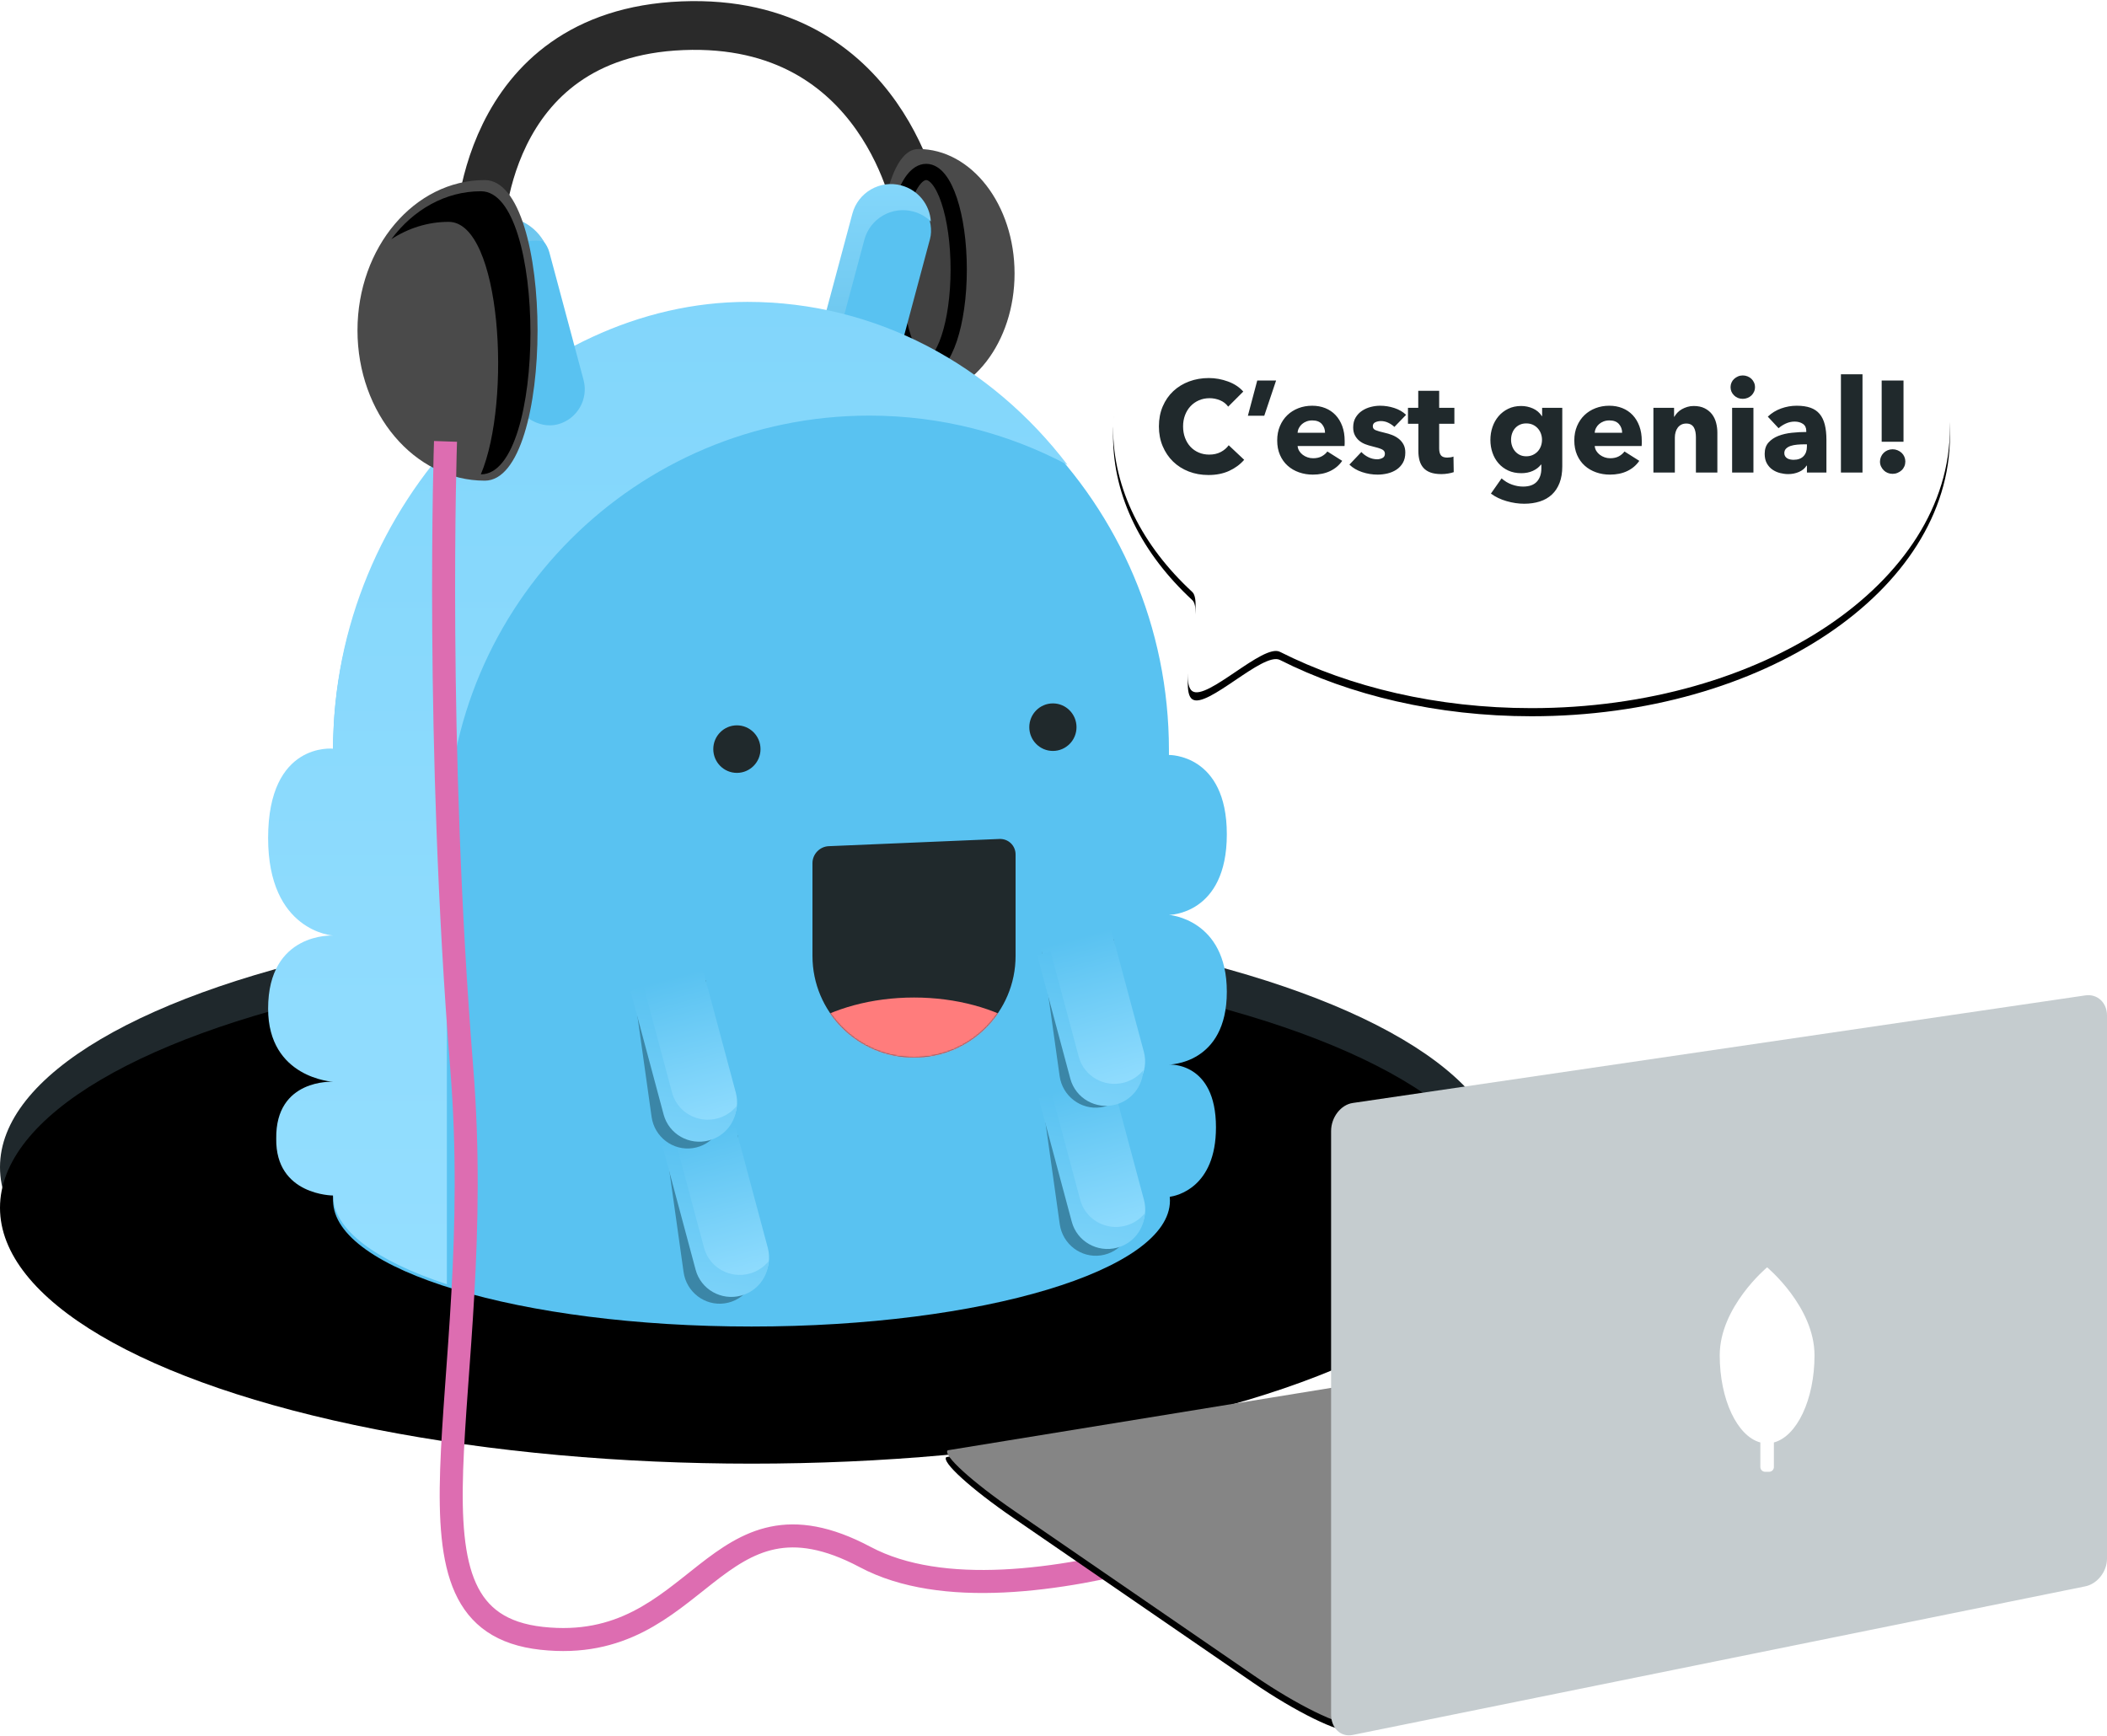 <?xml version="1.0" encoding="UTF-8"?>
<svg width="1556px" height="1282px" viewBox="0 0 1556 1282" version="1.1" xmlns="http://www.w3.org/2000/svg" xmlns:xlink="http://www.w3.org/1999/xlink">
    <!-- Generator: Sketch 41.2 (35397) - http://www.bohemiancoding.com/sketch -->
    <title>speak</title>
    <desc>Created with Sketch.</desc>
    <defs>
        <ellipse id="path-1" cx="555" cy="844" rx="555" ry="189"></ellipse>
        <filter x="-50%" y="-50%" width="200%" height="200%" filterUnits="objectBoundingBox" id="filter-2">
            <feOffset dx="0" dy="30" in="SourceAlpha" result="shadowOffsetInner1"></feOffset>
            <feComposite in="shadowOffsetInner1" in2="SourceAlpha" operator="arithmetic" k2="-1" k3="1" result="shadowInnerInner1"></feComposite>
            <feColorMatrix values="0 0 0 0 0.436   0 0 0 0 0.436   0 0 0 0 0.436  0 0 0 0.5 0" type="matrix" in="shadowInnerInner1"></feColorMatrix>
        </filter>
        <linearGradient x1="37.059%" y1="1.704%" x2="37.059%" y2="84.57%" id="linearGradient-3">
            <stop stop-color="#84D7FB" offset="0%"></stop>
            <stop stop-color="#6BC5ED" offset="100%"></stop>
        </linearGradient>
        <linearGradient x1="50%" y1="0%" x2="50%" y2="100%" id="linearGradient-4">
            <stop stop-color="#82D6FB" offset="0%"></stop>
            <stop stop-color="#94DEFF" offset="100%"></stop>
        </linearGradient>
        <linearGradient x1="37.059%" y1="1.704%" x2="62.941%" y2="98.296%" id="linearGradient-5">
            <stop stop-color="#67C2EB" offset="0%"></stop>
            <stop stop-color="#89D9FD" offset="100%"></stop>
        </linearGradient>
        <linearGradient x1="50%" y1="0%" x2="50%" y2="100%" id="linearGradient-6">
            <stop stop-color="#59C2F1" offset="0%"></stop>
            <stop stop-color="#94DEFF" offset="100%"></stop>
        </linearGradient>
        <linearGradient x1="0%" y1="31.685%" x2="98.296%" y2="62.941%" id="linearGradient-7">
            <stop stop-color="#59C2F1" offset="0%"></stop>
            <stop stop-color="#7BD2F9" offset="100%"></stop>
        </linearGradient>
        <path d="M309,414 C479.656,414 618,321.323 618,207 C618,92.677 479.656,0 309,0 C138.344,0 0,92.677 0,207 C0,252.273 21.696,294.152 58.502,328.224 C67.572,336.621 47.695,394.072 58.502,401.455 C69.309,408.837 110.813,366.158 123.166,372.397 C174.884,398.515 239.243,414 309,414 Z" id="path-8"></path>
        <filter x="-50%" y="-50%" width="200%" height="200%" filterUnits="objectBoundingBox" id="filter-9">
            <feMorphology radius="3" operator="dilate" in="SourceAlpha" result="shadowSpreadOuter1"></feMorphology>
            <feOffset dx="0" dy="6" in="shadowSpreadOuter1" result="shadowOffsetOuter1"></feOffset>
            <feGaussianBlur stdDeviation="24" in="shadowOffsetOuter1" result="shadowBlurOuter1"></feGaussianBlur>
            <feColorMatrix values="0 0 0 0 0.576   0 0 0 0 0.576   0 0 0 0 0.576  0 0 0 0.5 0" type="matrix" in="shadowBlurOuter1"></feColorMatrix>
        </filter>
        <path d="M0,18.46 C0,11.836 5.361,6.239 11.99,5.958 L138.01,0.625 C144.632,0.344 150,5.48 150,12.12 L150,86.997 C150,128.42 116.43,162 75,162 L75,162 C33.579,162 0,128.419 0,86.995 L0,18.46 Z" id="path-10"></path>
        <path d="M50.173,380.968 C18.854,359.447 -3.204,339.368 0.901,336.125 L622,235 C626.107,231.756 849.833,425.472 841.001,427.285 L299.999,538.363 C291.163,540.178 258.598,524.193 227.292,502.68 L50.173,380.968 Z" id="path-12"></path>
        <filter x="-50%" y="-50%" width="200%" height="200%" filterUnits="objectBoundingBox" id="filter-13">
            <feOffset dx="-1" dy="5" in="SourceAlpha" result="shadowOffsetOuter1"></feOffset>
            <feColorMatrix values="0 0 0 0 0   0 0 0 0 0   0 0 0 0 0  0 0 0 0.5 0" type="matrix" in="shadowOffsetOuter1"></feColorMatrix>
        </filter>
    </defs>
    <g id="Logo" stroke="none" stroke-width="1" fill="none" fill-rule="evenodd">
        <g id="speak" transform="translate(0, 18)">
            <g>
                <path d="M354,157 C354,157 354,7 504,1 C654,-5 678,139 678,139" id="Path-6" stroke="#2A2A2A" stroke-width="36"></path>
                <g id="Oval-3">
                    <use fill="#1F282C" fill-rule="evenodd" xlink:href="#path-1"></use>
                    <use fill="black" fill-opacity="1" filter="url(#filter-2)" xlink:href="#path-1"></use>
                </g>
                <g id="Group-20" transform="translate(648, 91)">
                    <g id="Group-19-Copy" fill="#4A4A4A">
                        <path d="M71.812,184.955 C111.055,184.955 111.055,1.045 71.812,1.045 C32.569,1.045 0.755,42.214 0.755,93 C0.755,143.786 32.569,184.955 71.812,184.955 Z" id="Oval-10-Copy" transform="translate(51, 93) scale(-1, 1) translate(-51, -93) "></path>
                    </g>
                    <ellipse id="Oval-11" stroke="#000000" stroke-width="12" fill="#414141" cx="36" cy="90" rx="24" ry="72"></ellipse>
                </g>
                <g id="caterpillar-body-copy" transform="translate(552, 541) rotate(-360) translate(-552, -541) translate(198, 109)">
                    <path d="M665.861,756.912 C670.511,756.271 699.984,750.438 699.984,705.59 C699.984,656.902 665.247,659.239 665.247,659.239 C665.247,659.239 708,659.239 708,605.508 C708,551.778 665.247,548.705 665.247,548.705 C665.247,548.705 708,548.705 708,489.197 C708,429.689 665.247,430.596 665.247,430.596 L665.247,426.991 C665.247,244.737 517.502,96.984 335.249,96.984 L377.998,96.984 C195.748,96.984 48,244.73 48,426.984 L48,756.984 L48.132,756.984 C48.044,757.895 48,758.809 48,759.726 C48,811.088 186.344,852.726 357,852.726 C527.656,852.726 666,811.088 666,759.726 C666,758.785 665.954,757.847 665.861,756.912 Z" id="Combined-Shape" fill="#59C2F1"></path>
                    <g id="eyes" transform="translate(322.32, 390.485)" fill="#20292C">
                        <ellipse id="Oval-4" cx="23.873" cy="35.778" rx="17.435" ry="17.555"></ellipse>
                        <ellipse id="Oval-4-Copy" cx="257.238" cy="19.573" rx="17.435" ry="17.555"></ellipse>
                    </g>
                    <g id="Group-10" transform="translate(398.499, 3.083)">
                        <rect id="Rectangle-3-Copy" fill="#59C2F1" transform="translate(49.883, 83.254) rotate(-345) translate(-49.883, -83.254) " x="20.377" y="7.634" width="59.012" height="151.239" rx="29.506"></rect>
                        <path d="M90.93,33.508 C90.156,21.212 81.67,10.232 69.111,6.867 C53.368,2.648 37.192,11.99 32.974,27.73 L8.35,119.63 C5.489,130.306 8.866,141.184 16.247,148.394 C16.051,145.28 16.349,142.08 17.202,138.899 L41.826,46.999 C46.044,31.259 62.219,21.917 77.963,26.136 C83.027,27.493 87.429,30.088 90.93,33.508 Z" id="Combined-Shape-Copy-4" fill="url(#linearGradient-3)"></path>
                    </g>
                    <path d="M590.351,216.341 C534.228,142.829 449.19,95.956 354,95.956 C195.748,95.956 48,243.702 48,425.956 C48,425.956 1.70592707e-13,420.546 0,491.956 C-1.63723202e-13,561.202 48,563.956 48,563.956 C48,563.956 4.57966998e-15,561.202 0,617.956 C0,669.399 48,671.956 48,671.956 C48,671.956 5.362,669.399 6,713.956 C5.362,755.956 48,755.956 48,755.956 C48,781.29 79.893,804.332 132,821.488 L132,491.957 C132,319.644 271.686,179.956 444,179.956 C496.889,179.956 546.705,193.116 590.351,216.341 Z" id="Combined-Shape-Copy-5" fill="url(#linearGradient-4)"></path>
                    <g id="Group-9" transform="translate(132.946, 30.61)">
                        <rect id="Rectangle-3-Copy-9" fill="#59C2F1" transform="translate(61.442, 82.734) rotate(-15) translate(-61.442, -82.734) " x="34.619" y="7.114" width="53.647" height="151.239" rx="26.824"></rect>
                        <path d="M70.638,20.649 C62.549,6.721 45.864,-0.656 29.56,3.713 C10.05,8.94 -1.52,28.99 3.707,48.497 L27.512,137.34 C31.339,151.621 43.117,161.656 56.808,163.952 C55.22,161.217 53.964,158.231 53.106,155.03 L29.301,66.187 C24.074,46.68 35.644,26.631 55.153,21.403 C60.374,20.004 65.634,19.81 70.638,20.649 Z" id="Combined-Shape-Copy-6" fill="url(#linearGradient-5)"></path>
                    </g>
                    <g id="Group-4-Copy" transform="translate(332.267, 773.938) rotate(-300) translate(-332.267, -773.938) translate(263.867, 718.615)">
                        <g id="Group-2-Copy" transform="translate(-0, 0)">
                            <path d="M94.736,-1.601 L94.736,92.808 C94.736,107.787 82.729,119.931 67.912,119.931 L67.912,119.931 C53.098,119.931 41.088,107.777 41.088,92.808 L41.088,-1.601" id="Rectangle-3-Copy-6" fill="#3B86A7" transform="translate(67.912, 59.165) rotate(-68) translate(-67.912, -59.165) "></path>
                            <path d="M92.062,-9.731 L92.062,84.678 C92.062,99.657 80.056,111.801 65.239,111.801 L65.239,111.801 C50.425,111.801 38.415,99.647 38.415,84.678 L38.415,-9.731" id="Rectangle-3-Copy-2" fill="url(#linearGradient-6)" transform="translate(65.239, 51.035) rotate(-75) translate(-65.239, -51.035) "></path>
                        </g>
                        <path d="M113.593,38.357 C123.434,44.543 128.536,56.714 125.34,68.639 C121.423,83.257 106.509,91.962 92.05,88.087 L0.858,63.653 L3.499,53.794 L81.089,74.584 C95.548,78.458 110.463,69.754 114.38,55.136 C115.926,49.365 115.529,43.537 113.593,38.357 Z" id="Combined-Shape-Copy" fill="url(#linearGradient-7)"></path>
                    </g>
                    <g id="hand" transform="translate(308.642, 659.304) rotate(-300) translate(-308.642, -659.304) translate(240.242, 603.981)">
                        <g id="Group-2" transform="translate(-0, 0)">
                            <path d="M94.736,-1.601 L94.736,92.808 C94.736,107.787 82.729,119.931 67.912,119.931 L67.912,119.931 C53.098,119.931 41.088,107.777 41.088,92.808 L41.088,-1.601" id="Rectangle-3-Copy-6" fill="#3B86A7" transform="translate(67.912, 59.165) rotate(-68) translate(-67.912, -59.165) "></path>
                            <path d="M92.062,-9.731 L92.062,84.678 C92.062,99.657 80.056,111.801 65.239,111.801 L65.239,111.801 C50.425,111.801 38.415,99.647 38.415,84.678 L38.415,-9.731" id="Rectangle-3-Copy-2" fill="url(#linearGradient-6)" transform="translate(65.239, 51.035) rotate(-75) translate(-65.239, -51.035) "></path>
                        </g>
                        <g id="Group-2-Copy-4" transform="translate(-0, 36.228)" fill="url(#linearGradient-7)">
                            <path d="M113.593,2.13 C123.434,8.316 128.536,20.486 125.34,32.412 C121.423,47.03 106.509,55.734 92.05,51.86 L0.858,27.425 L3.499,17.566 L81.089,38.356 C95.548,42.231 110.463,33.526 114.38,18.908 C115.926,13.138 115.529,7.309 113.593,2.13 Z" id="Combined-Shape"></path>
                        </g>
                    </g>
                    <g id="Group-4-Copy-2" transform="translate(610.057, 738.529) rotate(-300) translate(-610.057, -738.529) translate(541.657, 683.205)">
                        <g id="Group-2-Copy" transform="translate(-0, 0)">
                            <path d="M94.736,-1.601 L94.736,92.808 C94.736,107.787 82.729,119.931 67.912,119.931 L67.912,119.931 C53.098,119.931 41.088,107.777 41.088,92.808 L41.088,-1.601" id="Rectangle-3-Copy-6" fill="#3B86A7" transform="translate(67.912, 59.165) rotate(-68) translate(-67.912, -59.165) "></path>
                            <path d="M92.062,-9.731 L92.062,84.678 C92.062,99.657 80.056,111.801 65.239,111.801 L65.239,111.801 C50.425,111.801 38.415,99.647 38.415,84.678 L38.415,-9.731" id="Rectangle-3-Copy-2" fill="url(#linearGradient-6)" transform="translate(65.239, 51.035) rotate(-75) translate(-65.239, -51.035) "></path>
                        </g>
                        <path d="M113.593,38.357 C123.434,44.543 128.536,56.714 125.34,68.639 C121.423,83.257 106.509,91.962 92.05,88.087 L0.858,63.653 L3.499,53.794 L81.089,74.584 C95.548,78.458 110.463,69.754 114.38,55.136 C115.926,49.365 115.529,43.537 113.593,38.357 Z" id="Combined-Shape-Copy" fill="url(#linearGradient-7)"></path>
                    </g>
                    <g id="Group-6-Copy" transform="translate(609.975, 629.154) rotate(-300) translate(-609.975, -629.154) translate(541.575, 573.831)">
                        <g id="Group-2-Copy-2" transform="translate(-0, 0)">
                            <path d="M94.736,-1.601 L94.736,92.808 C94.736,107.787 82.729,119.931 67.912,119.931 L67.912,119.931 C53.098,119.931 41.088,107.777 41.088,92.808 L41.088,-1.601" id="Rectangle-3-Copy-6" fill="#3B86A7" transform="translate(67.912, 59.165) rotate(-68) translate(-67.912, -59.165) "></path>
                            <path d="M92.062,-9.731 L92.062,84.678 C92.062,99.657 80.056,111.801 65.239,111.801 L65.239,111.801 C50.425,111.801 38.415,99.647 38.415,84.678 L38.415,-9.731" id="Rectangle-3-Copy-2" fill="url(#linearGradient-6)" transform="translate(65.239, 51.035) rotate(-75) translate(-65.239, -51.035) "></path>
                        </g>
                        <path d="M116.275,41.058 C126.116,47.244 131.218,59.415 128.023,71.34 C124.106,85.958 109.191,94.663 94.732,90.788 L3.54,66.353 L6.182,56.495 L83.771,77.285 C98.231,81.159 113.145,72.454 117.062,57.837 C118.608,52.066 118.212,46.238 116.275,41.058 Z" id="Combined-Shape-Copy-3" fill="url(#linearGradient-7)"></path>
                    </g>
                </g>
                <g id="Group-19" transform="translate(264, 115)">
                    <path d="M94.029,222 C145.96,222 145.96,0 94.029,0 C42.098,0 0,49.696 0,111 C0,172.304 42.098,222 94.029,222 Z" id="Oval-10-Copy" fill="#4A4A4A"></path>
                    <path d="M25.003,43.651 C41.17,21.943 64.828,8.251 91.184,8.251 C139.914,8.251 139.914,217.331 91.184,217.331 C91.155,217.331 91.126,217.331 91.097,217.331 C114.034,163.249 106.114,30.854 67.337,30.854 C51.996,30.854 37.57,35.493 25.003,43.651 Z" id="Combined-Shape" fill="#000000"></path>
                </g>
                <g id="Group-21" transform="translate(822, 91)">
                    <g id="Oval-12">
                        <use fill="black" fill-opacity="1" filter="url(#filter-9)" xlink:href="#path-8"></use>
                        <use fill="#FFFFFF" fill-rule="evenodd" xlink:href="#path-8"></use>
                    </g>
                    <path d="M96.816,230.592 C93.808,234.048 90.096,236.784 85.68,238.8 C81.264,240.816 76.176,241.824 70.416,241.824 C65.168,241.824 60.32,240.96 55.872,239.232 C51.424,237.504 47.568,235.056 44.304,231.888 C41.04,228.72 38.48,224.928 36.624,220.512 C34.768,216.096 33.84,211.232 33.84,205.92 C33.84,200.48 34.784,195.552 36.672,191.136 C38.56,186.72 41.168,182.96 44.496,179.856 C47.824,176.752 51.728,174.368 56.208,172.704 C60.688,171.04 65.52,170.208 70.704,170.208 C75.504,170.208 80.224,171.056 84.864,172.752 C89.504,174.448 93.264,176.928 96.144,180.192 L85.008,191.328 C83.472,189.216 81.456,187.648 78.96,186.624 C76.464,185.6 73.904,185.088 71.28,185.088 C68.4,185.088 65.76,185.616 63.36,186.672 C60.96,187.728 58.896,189.184 57.168,191.04 C55.44,192.896 54.096,195.088 53.136,197.616 C52.176,200.144 51.696,202.912 51.696,205.92 C51.696,208.992 52.176,211.808 53.136,214.368 C54.096,216.928 55.424,219.12 57.12,220.944 C58.816,222.768 60.848,224.192 63.216,225.216 C65.584,226.24 68.176,226.752 70.992,226.752 C74.256,226.752 77.104,226.112 79.536,224.832 C81.968,223.552 83.92,221.888 85.392,219.84 L96.816,230.592 Z M111.648,198.048 L99.552,198.048 L106.464,172.032 L120.384,172.032 L111.648,198.048 Z M156.528,210.624 C156.528,208.128 155.744,205.984 154.176,204.192 C152.608,202.4 150.256,201.504 147.12,201.504 C145.584,201.504 144.176,201.744 142.896,202.224 C141.616,202.704 140.496,203.36 139.536,204.192 C138.576,205.024 137.808,206 137.232,207.12 C136.656,208.24 136.336,209.408 136.272,210.624 L156.528,210.624 Z M171.024,216.672 L171.024,218.592 C171.024,219.232 170.992,219.84 170.928,220.416 L136.272,220.416 C136.4,221.76 136.8,222.976 137.472,224.064 C138.144,225.152 139.008,226.096 140.064,226.896 C141.12,227.696 142.304,228.32 143.616,228.768 C144.928,229.216 146.288,229.44 147.696,229.44 C150.192,229.44 152.304,228.976 154.032,228.048 C155.76,227.12 157.168,225.92 158.256,224.448 L169.2,231.36 C166.96,234.624 164,237.136 160.32,238.896 C156.64,240.656 152.368,241.536 147.504,241.536 C143.92,241.536 140.528,240.976 137.328,239.856 C134.128,238.736 131.328,237.104 128.928,234.96 C126.528,232.816 124.64,230.176 123.264,227.04 C121.888,223.904 121.2,220.32 121.2,216.288 C121.2,212.384 121.872,208.848 123.216,205.68 C124.56,202.512 126.384,199.824 128.688,197.616 C130.992,195.408 133.712,193.696 136.848,192.48 C139.984,191.264 143.376,190.656 147.024,190.656 C150.544,190.656 153.776,191.248 156.72,192.432 C159.664,193.616 162.192,195.328 164.304,197.568 C166.416,199.808 168.064,202.528 169.248,205.728 C170.432,208.928 171.024,212.576 171.024,216.672 Z M207.744,206.304 C206.464,205.088 204.96,204.064 203.232,203.232 C201.504,202.4 199.68,201.984 197.76,201.984 C196.288,201.984 194.928,202.272 193.68,202.848 C192.432,203.424 191.808,204.416 191.808,205.824 C191.808,207.168 192.496,208.128 193.872,208.704 C195.248,209.28 197.472,209.92 200.544,210.624 C202.336,211.008 204.144,211.552 205.968,212.256 C207.792,212.96 209.44,213.888 210.912,215.04 C212.384,216.192 213.568,217.6 214.464,219.264 C215.36,220.928 215.808,222.912 215.808,225.216 C215.808,228.224 215.2,230.768 213.984,232.848 C212.768,234.928 211.184,236.608 209.232,237.888 C207.28,239.168 205.088,240.096 202.656,240.672 C200.224,241.248 197.792,241.536 195.36,241.536 C191.456,241.536 187.632,240.912 183.888,239.664 C180.144,238.416 177.024,236.576 174.528,234.144 L183.36,224.832 C184.768,226.368 186.496,227.648 188.544,228.672 C190.592,229.696 192.768,230.208 195.072,230.208 C196.352,230.208 197.616,229.904 198.864,229.296 C200.112,228.688 200.736,227.616 200.736,226.08 C200.736,224.608 199.968,223.52 198.432,222.816 C196.896,222.112 194.496,221.376 191.232,220.608 C189.568,220.224 187.904,219.712 186.24,219.072 C184.576,218.432 183.088,217.568 181.776,216.48 C180.464,215.392 179.392,214.048 178.56,212.448 C177.728,210.848 177.312,208.928 177.312,206.688 C177.312,203.808 177.92,201.36 179.136,199.344 C180.352,197.328 181.92,195.68 183.84,194.4 C185.76,193.12 187.888,192.176 190.224,191.568 C192.56,190.96 194.88,190.656 197.184,190.656 C200.768,190.656 204.272,191.216 207.696,192.336 C211.12,193.456 214.016,195.136 216.384,197.376 L207.744,206.304 Z M240.816,204 L240.816,222.24 C240.816,224.48 241.248,226.16 242.112,227.28 C242.976,228.4 244.528,228.96 246.768,228.96 C247.536,228.96 248.352,228.896 249.216,228.768 C250.08,228.64 250.8,228.448 251.376,228.192 L251.568,239.712 C250.48,240.096 249.104,240.432 247.44,240.72 C245.776,241.008 244.112,241.152 242.448,241.152 C239.248,241.152 236.56,240.752 234.384,239.952 C232.208,239.152 230.464,238 229.152,236.496 C227.84,234.992 226.896,233.2 226.32,231.12 C225.744,229.04 225.456,226.72 225.456,224.16 L225.456,204 L217.776,204 L217.776,192.192 L225.36,192.192 L225.36,179.616 L240.816,179.616 L240.816,192.192 L252.048,192.192 L252.048,204 L240.816,204 Z M331.728,235.488 C331.728,240.16 331.056,244.224 329.712,247.68 C328.368,251.136 326.48,254 324.048,256.272 C321.616,258.544 318.656,260.24 315.168,261.36 C311.68,262.48 307.824,263.04 303.6,263.04 C299.376,263.04 295.04,262.4 290.592,261.12 C286.144,259.84 282.288,257.984 279.024,255.552 L286.896,244.32 C289.2,246.368 291.744,247.888 294.528,248.88 C297.312,249.872 300.048,250.368 302.736,250.368 C307.344,250.368 310.752,249.152 312.96,246.72 C315.168,244.288 316.272,241.056 316.272,237.024 L316.272,234.144 L315.984,234.144 C314.512,236.064 312.528,237.6 310.032,238.752 C307.536,239.904 304.688,240.48 301.488,240.48 C297.84,240.48 294.608,239.824 291.792,238.512 C288.976,237.2 286.592,235.424 284.64,233.184 C282.688,230.944 281.2,228.336 280.176,225.36 C279.152,222.384 278.64,219.232 278.64,215.904 C278.64,212.576 279.152,209.408 280.176,206.4 C281.2,203.392 282.688,200.736 284.64,198.432 C286.592,196.128 288.976,194.288 291.792,192.912 C294.608,191.536 297.808,190.848 301.392,190.848 C304.4,190.848 307.28,191.456 310.032,192.672 C312.784,193.888 314.992,195.776 316.656,198.336 L316.848,198.336 L316.848,192.192 L331.728,192.192 L331.728,235.488 Z M316.752,215.808 C316.752,214.208 316.48,212.672 315.936,211.2 C315.392,209.728 314.608,208.432 313.584,207.312 C312.56,206.192 311.344,205.312 309.936,204.672 C308.528,204.032 306.928,203.712 305.136,203.712 C303.344,203.712 301.76,204.032 300.384,204.672 C299.008,205.312 297.84,206.176 296.88,207.264 C295.92,208.352 295.184,209.632 294.672,211.104 C294.16,212.576 293.904,214.144 293.904,215.808 C293.904,217.408 294.16,218.944 294.672,220.416 C295.184,221.888 295.92,223.184 296.88,224.304 C297.84,225.424 299.008,226.32 300.384,226.992 C301.76,227.664 303.344,228 305.136,228 C306.928,228 308.544,227.664 309.984,226.992 C311.424,226.32 312.64,225.44 313.632,224.352 C314.624,223.264 315.392,221.984 315.936,220.512 C316.48,219.04 316.752,217.472 316.752,215.808 Z M375.936,210.624 C375.936,208.128 375.152,205.984 373.584,204.192 C372.016,202.4 369.664,201.504 366.528,201.504 C364.992,201.504 363.584,201.744 362.304,202.224 C361.024,202.704 359.904,203.36 358.944,204.192 C357.984,205.024 357.216,206 356.64,207.12 C356.064,208.24 355.744,209.408 355.68,210.624 L375.936,210.624 Z M390.432,216.672 L390.432,218.592 C390.432,219.232 390.4,219.84 390.336,220.416 L355.68,220.416 C355.808,221.76 356.208,222.976 356.88,224.064 C357.552,225.152 358.416,226.096 359.472,226.896 C360.528,227.696 361.712,228.32 363.024,228.768 C364.336,229.216 365.696,229.44 367.104,229.44 C369.6,229.44 371.712,228.976 373.44,228.048 C375.168,227.12 376.576,225.92 377.664,224.448 L388.608,231.36 C386.368,234.624 383.408,237.136 379.728,238.896 C376.048,240.656 371.776,241.536 366.912,241.536 C363.328,241.536 359.936,240.976 356.736,239.856 C353.536,238.736 350.736,237.104 348.336,234.96 C345.936,232.816 344.048,230.176 342.672,227.04 C341.296,223.904 340.608,220.32 340.608,216.288 C340.608,212.384 341.28,208.848 342.624,205.68 C343.968,202.512 345.792,199.824 348.096,197.616 C350.4,195.408 353.12,193.696 356.256,192.48 C359.392,191.264 362.784,190.656 366.432,190.656 C369.952,190.656 373.184,191.248 376.128,192.432 C379.072,193.616 381.6,195.328 383.712,197.568 C385.824,199.808 387.472,202.528 388.656,205.728 C389.84,208.928 390.432,212.576 390.432,216.672 Z M430.416,240 L430.416,213.888 C430.416,212.544 430.304,211.264 430.08,210.048 C429.856,208.832 429.488,207.76 428.976,206.832 C428.464,205.904 427.744,205.168 426.816,204.624 C425.888,204.08 424.72,203.808 423.312,203.808 C421.904,203.808 420.672,204.08 419.616,204.624 C418.56,205.168 417.68,205.92 416.976,206.88 C416.272,207.84 415.744,208.944 415.392,210.192 C415.04,211.44 414.864,212.736 414.864,214.08 L414.864,240 L399.024,240 L399.024,192.192 L414.288,192.192 L414.288,198.816 L414.48,198.816 C415.056,197.792 415.808,196.784 416.736,195.792 C417.664,194.8 418.752,193.952 420,193.248 C421.248,192.544 422.608,191.968 424.08,191.52 C425.552,191.072 427.12,190.848 428.784,190.848 C431.984,190.848 434.704,191.424 436.944,192.576 C439.184,193.728 440.992,195.216 442.368,197.04 C443.744,198.864 444.736,200.96 445.344,203.328 C445.952,205.696 446.256,208.064 446.256,210.432 L446.256,240 L430.416,240 Z M474.048,176.928 C474.048,178.144 473.808,179.28 473.328,180.336 C472.848,181.392 472.208,182.304 471.408,183.072 C470.608,183.84 469.648,184.448 468.528,184.896 C467.408,185.344 466.24,185.568 465.024,185.568 C462.464,185.568 460.32,184.72 458.592,183.024 C456.864,181.328 456,179.296 456,176.928 C456,175.776 456.224,174.672 456.672,173.616 C457.12,172.56 457.76,171.648 458.592,170.88 C459.424,170.112 460.384,169.488 461.472,169.008 C462.56,168.528 463.744,168.288 465.024,168.288 C466.24,168.288 467.408,168.512 468.528,168.96 C469.648,169.408 470.608,170.016 471.408,170.784 C472.208,171.552 472.848,172.464 473.328,173.52 C473.808,174.576 474.048,175.712 474.048,176.928 Z M457.152,240 L457.152,192.192 L472.896,192.192 L472.896,240 L457.152,240 Z M512.4,219.168 L510.384,219.168 C508.656,219.168 506.912,219.248 505.152,219.408 C503.392,219.568 501.824,219.872 500.448,220.32 C499.072,220.768 497.936,221.424 497.04,222.288 C496.144,223.152 495.696,224.288 495.696,225.696 C495.696,226.592 495.904,227.36 496.32,228 C496.736,228.64 497.264,229.152 497.904,229.536 C498.544,229.92 499.28,230.192 500.112,230.352 C500.944,230.512 501.744,230.592 502.512,230.592 C505.712,230.592 508.16,229.712 509.856,227.952 C511.552,226.192 512.4,223.808 512.4,220.8 L512.4,219.168 Z M483.504,198.72 C486.32,196.032 489.6,194.016 493.344,192.672 C497.088,191.328 500.912,190.656 504.816,190.656 C508.848,190.656 512.256,191.152 515.04,192.144 C517.824,193.136 520.08,194.672 521.808,196.752 C523.536,198.832 524.8,201.456 525.6,204.624 C526.4,207.792 526.8,211.552 526.8,215.904 L526.8,240 L512.4,240 L512.4,234.912 L512.112,234.912 C510.896,236.896 509.056,238.432 506.592,239.52 C504.128,240.608 501.456,241.152 498.576,241.152 C496.656,241.152 494.672,240.896 492.624,240.384 C490.576,239.872 488.704,239.04 487.008,237.888 C485.312,236.736 483.92,235.2 482.832,233.28 C481.744,231.36 481.2,228.992 481.2,226.176 C481.2,222.72 482.144,219.936 484.032,217.824 C485.92,215.712 488.352,214.08 491.328,212.928 C494.304,211.776 497.616,211.008 501.264,210.624 C504.912,210.24 508.464,210.048 511.92,210.048 L511.92,209.28 C511.92,206.912 511.088,205.168 509.424,204.048 C507.76,202.928 505.712,202.368 503.28,202.368 C501.04,202.368 498.88,202.848 496.8,203.808 C494.72,204.768 492.944,205.92 491.472,207.264 L483.504,198.72 Z M537.504,240 L537.504,167.424 L553.44,167.424 L553.44,240 L537.504,240 Z M567.6,217.248 L567.6,172.032 L583.728,172.032 L583.728,217.248 L567.6,217.248 Z M585.072,231.84 C585.072,233.12 584.832,234.32 584.352,235.44 C583.872,236.56 583.2,237.52 582.336,238.32 C581.472,239.12 580.464,239.76 579.312,240.24 C578.16,240.72 576.944,240.96 575.664,240.96 C574.384,240.96 573.184,240.736 572.064,240.288 C570.944,239.84 569.968,239.2 569.136,238.368 C568.304,237.536 567.632,236.576 567.12,235.488 C566.608,234.4 566.352,233.216 566.352,231.936 C566.352,230.72 566.592,229.552 567.072,228.432 C567.552,227.312 568.208,226.336 569.04,225.504 C569.872,224.672 570.864,224.016 572.016,223.536 C573.168,223.056 574.384,222.816 575.664,222.816 C576.944,222.816 578.16,223.056 579.312,223.536 C580.464,224.016 581.472,224.656 582.336,225.456 C583.2,226.256 583.872,227.216 584.352,228.336 C584.832,229.456 585.072,230.624 585.072,231.84 Z" id="C’est-genial!" fill="#20292C"></path>
                </g>
                <g id="Group-16" transform="translate(600, 601)">
                    <mask id="mask-11" fill="white">
                        <use xlink:href="#path-10"></use>
                    </mask>
                    <use id="Mask" fill="#20292C" xlink:href="#path-10"></use>
                    <ellipse id="Oval-5" fill="#FF7C7C" mask="url(#mask-11)" cx="75" cy="189.973" rx="113.571" ry="72.243"></ellipse>
                </g>
            </g>
            <path d="M329,308 C329,308 321.554,528.884 341,771 C360.446,1013.116 282,1179 400,1192 C518,1205 526.136,1072 639,1132 C751.864,1192 987,1083 987,1083" id="Path-15" stroke="#DD6DB1" stroke-width="17"></path>
            <g id="Group-28" transform="translate(699, 717)">
                <g id="Rectangle-14">
                    <use fill="black" fill-opacity="1" filter="url(#filter-13)" xlink:href="#path-12"></use>
                    <use fill="#858585" fill-rule="evenodd" xlink:href="#path-12"></use>
                </g>
                <path d="M284,100.351 C284,90.197 291.167,80.913 299.999,79.616 L841.001,0.162 C849.837,-1.135 857,5.488 857,14.937 L857,416.235 C857,425.692 849.833,434.813 841.001,436.605 L299.999,546.362 C291.163,548.155 284,541.367 284,531.222 L284,100.351 Z" id="Rectangle-7" fill="#C5CCCF"></path>
                <path d="M611,330.342 C627.961,325.836 641,298.746 641,266 C641,230.101 606,201 606,201 C606,201 571,230.101 571,266 C571,298.746 584.039,325.836 601,330.342 L601,348.497 C601,350.429 602.566,352 604.498,352 L607.502,352 C609.438,352 611,350.432 611,348.497 L611,330.342 Z" id="Combined-Shape" fill="#FFFFFF"></path>
            </g>
        </g>
    </g>
</svg>